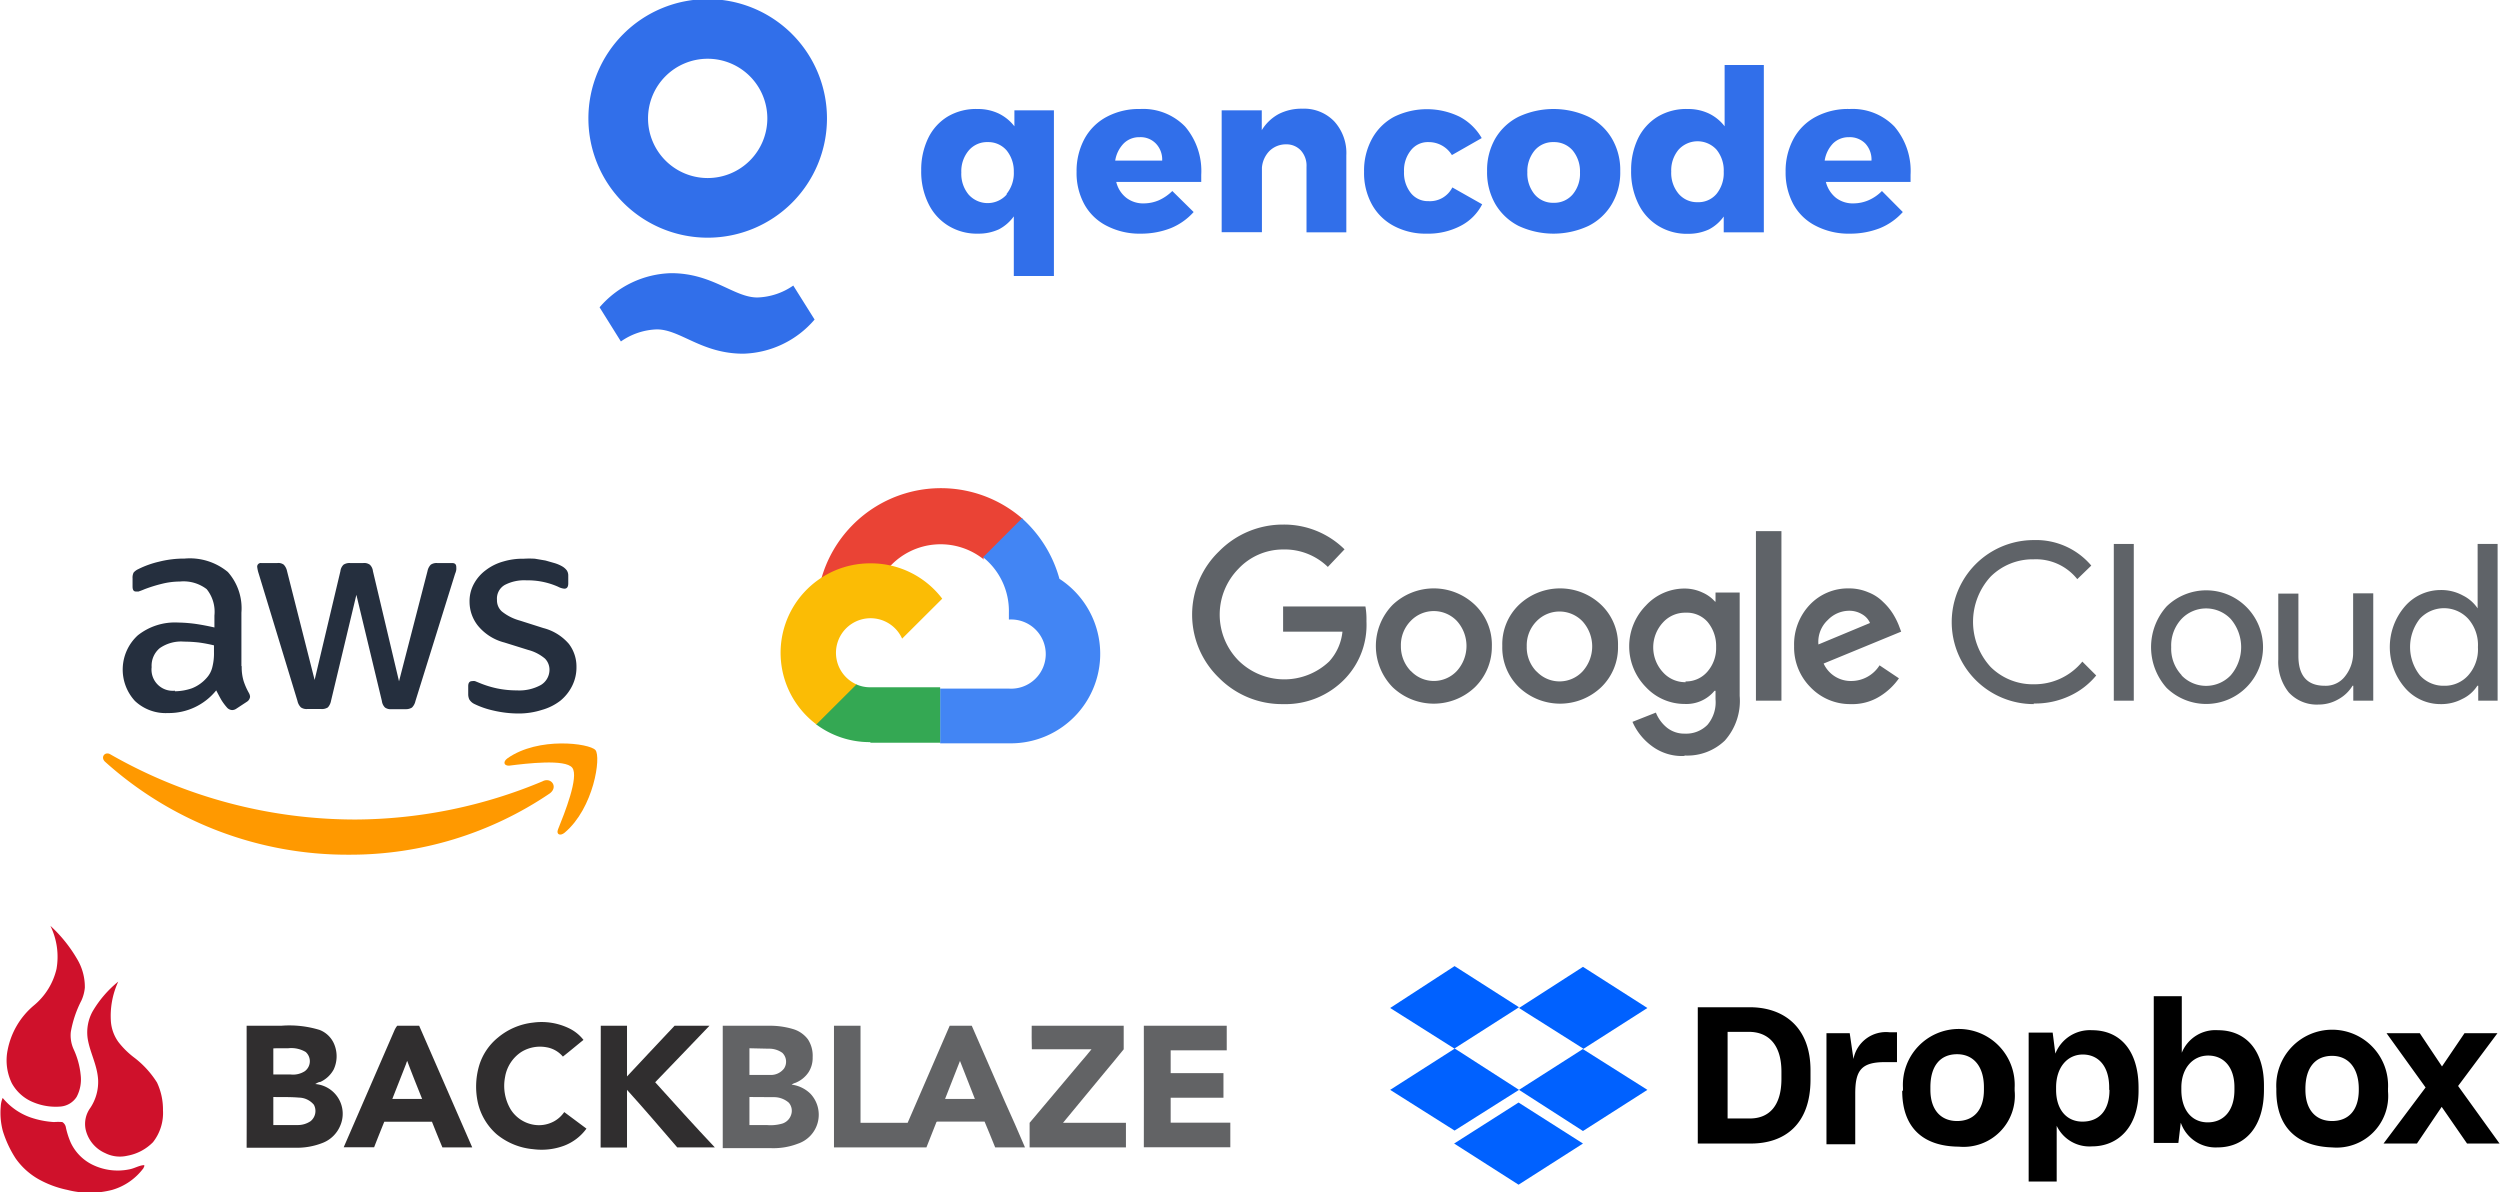 <svg id="Layer_1" data-name="Layer 1" xmlns="http://www.w3.org/2000/svg" viewBox="0 0 167.66 79.96"><defs><style>.cls-1{fill:#316fea;}.cls-2{fill:#252f3e;}.cls-3{fill:#f90;fill-rule:evenodd;}.cls-4{fill:#ea4335;}.cls-5{fill:#4285f4;}.cls-6{fill:#34a853;}.cls-7{fill:#fbbc05;}.cls-8{fill:#5f6368;}.cls-9{fill:#cf112b;}.cls-10{fill:#302e2f;}.cls-11{fill:#626365;}.cls-12{fill:#0061ff;}</style></defs><title>storage_logo</title><path class="cls-1" d="M49.41,17.85a8,8,0,1,1,8-8h0A8,8,0,0,1,49.41,17.85Zm0-12a4,4,0,1,0,4,4,4,4,0,0,0-4-4Z" transform="translate(-1.95 -1.91)"/><path class="cls-1" d="M43.59,24.81A4.44,4.44,0,0,1,46,24c1.57,0,3,1.63,5.79,1.63a6.52,6.52,0,0,0,4.79-2.29l-1.43-2.28a4.45,4.45,0,0,1-2.41.8c-1.57,0-3-1.63-5.78-1.63a6.54,6.54,0,0,0-4.8,2.29Z" transform="translate(-1.95 -1.91)"/><path class="cls-1" d="M72.63,9.31V20.42H69.94v-4a2.86,2.86,0,0,1-1,.87,3.26,3.26,0,0,1-1.39.29,3.66,3.66,0,0,1-2-.53,3.53,3.53,0,0,1-1.34-1.49,4.86,4.86,0,0,1-.48-2.21,4.86,4.86,0,0,1,.47-2.18A3.44,3.44,0,0,1,65.5,9.73a3.72,3.72,0,0,1,2-.51,3.25,3.25,0,0,1,1.42.3,3,3,0,0,1,1.06.86V9.31Zm-3.17,5.6a2.21,2.21,0,0,0,.48-1.48A2.21,2.21,0,0,0,69.46,12a1.62,1.62,0,0,0-1.27-.56,1.61,1.61,0,0,0-1.28.57,2.16,2.16,0,0,0-.49,1.47,2.17,2.17,0,0,0,.49,1.48,1.71,1.71,0,0,0,2.55,0Z" transform="translate(-1.95 -1.91)"/><path class="cls-1" d="M81.43,10.4a4.59,4.59,0,0,1,1.08,3.23c0,.21,0,.37,0,.48H76.81a1.92,1.92,0,0,0,.68,1.07,1.85,1.85,0,0,0,1.18.37,2.59,2.59,0,0,0,1-.21,3.09,3.09,0,0,0,.9-.62L82,16.13a4.18,4.18,0,0,1-1.53,1.08,5.45,5.45,0,0,1-2,.37,4.78,4.78,0,0,1-2.29-.52,3.53,3.53,0,0,1-1.51-1.45,4.37,4.37,0,0,1-.52-2.18,4.54,4.54,0,0,1,.53-2.21,3.63,3.63,0,0,1,1.5-1.48,4.59,4.59,0,0,1,2.23-.52A3.92,3.92,0,0,1,81.43,10.4Zm-1.54,2.28a1.54,1.54,0,0,0-.42-1.14,1.42,1.42,0,0,0-1.09-.43,1.47,1.47,0,0,0-1.07.42,2.13,2.13,0,0,0-.57,1.15Z" transform="translate(-1.95 -1.91)"/><path class="cls-1" d="M91.43,10.05a3.15,3.15,0,0,1,.81,2.28v5.16H89.57V13.1A1.52,1.52,0,0,0,89.19,12a1.32,1.32,0,0,0-1-.41,1.57,1.57,0,0,0-1.1.44,1.8,1.8,0,0,0-.51,1.12v4.33H83.88V9.31h2.69v1.33A3,3,0,0,1,87.7,9.56a3.35,3.35,0,0,1,1.58-.36A2.81,2.81,0,0,1,91.43,10.05Z" transform="translate(-1.95 -1.91)"/><path class="cls-1" d="M97.75,11.44a1.44,1.44,0,0,0-1.18.55,2.14,2.14,0,0,0-.46,1.43,2.16,2.16,0,0,0,.46,1.44,1.46,1.46,0,0,0,1.18.54,1.68,1.68,0,0,0,1.6-.92l2,1.13a3.33,3.33,0,0,1-1.45,1.45,4.7,4.7,0,0,1-2.27.52,4.51,4.51,0,0,1-2.21-.52,3.6,3.6,0,0,1-1.47-1.45,4.37,4.37,0,0,1-.52-2.18,4.43,4.43,0,0,1,.53-2.21,3.66,3.66,0,0,1,1.49-1.48,5,5,0,0,1,4.39,0,3.7,3.7,0,0,1,1.48,1.43l-2,1.14A1.82,1.82,0,0,0,97.75,11.44Z" transform="translate(-1.95 -1.91)"/><path class="cls-1" d="M108.48,9.74a3.76,3.76,0,0,1,1.57,1.46,4.15,4.15,0,0,1,.56,2.19,4.16,4.16,0,0,1-.56,2.2,3.78,3.78,0,0,1-1.57,1.47,5.55,5.55,0,0,1-4.69,0,3.82,3.82,0,0,1-1.56-1.47,4.25,4.25,0,0,1-.55-2.2,4.24,4.24,0,0,1,.55-2.19,3.79,3.79,0,0,1,1.56-1.46,5.55,5.55,0,0,1,4.69,0ZM104.87,12a2.19,2.19,0,0,0-.49,1.47,2.2,2.2,0,0,0,.49,1.48,1.6,1.6,0,0,0,1.27.56,1.62,1.62,0,0,0,1.28-.56,2.15,2.15,0,0,0,.49-1.48,2.19,2.19,0,0,0-.49-1.47,1.64,1.64,0,0,0-1.28-.56A1.6,1.6,0,0,0,104.87,12Z" transform="translate(-1.95 -1.91)"/><path class="cls-1" d="M120.24,6.27V17.49h-2.69V16.43a2.78,2.78,0,0,1-1,.87,3.26,3.26,0,0,1-1.39.29,3.66,3.66,0,0,1-2-.53,3.53,3.53,0,0,1-1.34-1.49,4.86,4.86,0,0,1-.48-2.21,4.86,4.86,0,0,1,.47-2.18,3.5,3.5,0,0,1,1.32-1.45,3.72,3.72,0,0,1,2-.51,3.25,3.25,0,0,1,1.42.3,2.94,2.94,0,0,1,1.06.86V6.27Zm-3.17,8.64a2.21,2.21,0,0,0,.48-1.48,2.21,2.21,0,0,0-.48-1.48,1.72,1.72,0,0,0-2.55,0,2.16,2.16,0,0,0-.49,1.47,2.17,2.17,0,0,0,.49,1.48,1.62,1.62,0,0,0,1.28.57A1.59,1.59,0,0,0,117.07,14.91Z" transform="translate(-1.95 -1.91)"/><path class="cls-1" d="M129,10.4a4.59,4.59,0,0,1,1.08,3.23c0,.21,0,.37,0,.48h-5.68a2,2,0,0,0,.68,1.07,1.85,1.85,0,0,0,1.18.37,2.59,2.59,0,0,0,1-.21,2.85,2.85,0,0,0,.9-.62l1.4,1.41a4.18,4.18,0,0,1-1.53,1.08,5.44,5.44,0,0,1-2,.37,4.79,4.79,0,0,1-2.3-.52,3.53,3.53,0,0,1-1.51-1.45,4.48,4.48,0,0,1-.52-2.18,4.54,4.54,0,0,1,.53-2.21,3.63,3.63,0,0,1,1.5-1.48A4.6,4.6,0,0,1,126,9.22,3.9,3.9,0,0,1,129,10.4Zm-1.54,2.28a1.58,1.58,0,0,0-.41-1.14,1.46,1.46,0,0,0-1.1-.43,1.49,1.49,0,0,0-1.07.42,2.12,2.12,0,0,0-.56,1.15Z" transform="translate(-1.95 -1.91)"/><path class="cls-2" d="M18.16,46.59a3.18,3.18,0,0,0,.13,1,4.37,4.37,0,0,0,.35.79.56.56,0,0,1,.08.26.45.45,0,0,1-.21.33l-.7.46a.51.51,0,0,1-.29.1.49.49,0,0,1-.33-.15,3.71,3.71,0,0,1-.39-.52c-.11-.19-.22-.4-.35-.65a4.08,4.08,0,0,1-3.24,1.52A3,3,0,0,1,11,48.92a3.11,3.11,0,0,1,.19-4.4,4,4,0,0,1,2.7-.86,9.66,9.66,0,0,1,1.17.09c.41.06.83.14,1.27.24v-.8a2.42,2.42,0,0,0-.52-1.77,2.55,2.55,0,0,0-1.8-.51,5,5,0,0,0-1.19.15,9.65,9.65,0,0,0-1.19.37c-.18.08-.31.12-.39.15l-.17,0c-.16,0-.23-.11-.23-.34v-.54a.77.77,0,0,1,.07-.39.92.92,0,0,1,.31-.23,6.24,6.24,0,0,1,1.39-.5,6.87,6.87,0,0,1,1.72-.21,4,4,0,0,1,2.9.9A3.66,3.66,0,0,1,18.14,43v3.58Zm-4.48,1.68a3.65,3.65,0,0,0,1.14-.2,2.55,2.55,0,0,0,1-.71,1.62,1.62,0,0,0,.37-.71,3.73,3.73,0,0,0,.11-1v-.46a10.05,10.05,0,0,0-1-.19,9.2,9.2,0,0,0-1-.06,2.51,2.51,0,0,0-1.64.44,1.53,1.53,0,0,0-.54,1.27,1.42,1.42,0,0,0,1.56,1.58Zm8.87,1.19a.66.66,0,0,1-.42-.11.85.85,0,0,1-.23-.43l-2.6-8.54a2.32,2.32,0,0,1-.1-.44.24.24,0,0,1,.27-.27h1.08a.6.6,0,0,1,.43.11.89.89,0,0,1,.22.43l1.85,7.3,1.73-7.3a.71.71,0,0,1,.21-.43.73.73,0,0,1,.44-.11h.88a.65.65,0,0,1,.44.11.69.69,0,0,1,.21.43l1.75,7.39,1.91-7.39a.84.84,0,0,1,.22-.43.69.69,0,0,1,.43-.11h1c.18,0,.28.08.28.27a1.24,1.24,0,0,1,0,.18,1.07,1.07,0,0,1-.08.27l-2.66,8.54a.88.88,0,0,1-.23.43.75.75,0,0,1-.42.11h-.95a.65.65,0,0,1-.44-.11.75.75,0,0,1-.21-.44L25.85,41.8l-1.7,7.11a.9.9,0,0,1-.21.44.73.73,0,0,1-.44.11Zm14.18.3a7.45,7.45,0,0,1-1.7-.2,5.71,5.71,0,0,1-1.27-.44.8.8,0,0,1-.34-.31.87.87,0,0,1-.07-.31v-.57c0-.23.09-.34.26-.34a.51.51,0,0,1,.2,0l.27.11a6.68,6.68,0,0,0,1.22.38,6.47,6.47,0,0,0,1.31.13,3,3,0,0,0,1.61-.36,1.19,1.19,0,0,0,.58-1,1.06,1.06,0,0,0-.3-.77,2.85,2.85,0,0,0-1.12-.58L35.78,45A3.38,3.38,0,0,1,34,43.87a2.58,2.58,0,0,1-.56-1.6,2.42,2.42,0,0,1,.3-1.22,2.8,2.8,0,0,1,.8-.91,3.44,3.44,0,0,1,1.15-.57,4.54,4.54,0,0,1,1.39-.19,6.23,6.23,0,0,1,.74,0l.71.12.63.18a2.44,2.44,0,0,1,.47.2,1.05,1.05,0,0,1,.33.28.62.62,0,0,1,.1.36v.52c0,.23-.09.35-.26.35a1.1,1.1,0,0,1-.42-.13,5,5,0,0,0-2.12-.43,2.81,2.81,0,0,0-1.46.31,1.05,1.05,0,0,0-.52,1,1,1,0,0,0,.33.78,3.34,3.34,0,0,0,1.21.61l1.57.5a3.36,3.36,0,0,1,1.71,1.06,2.5,2.5,0,0,1,.51,1.54,2.77,2.77,0,0,1-.29,1.28,3,3,0,0,1-.8,1,3.64,3.64,0,0,1-1.23.61A5.08,5.08,0,0,1,36.73,49.76Z" transform="translate(-1.95 -1.91)"/><path class="cls-3" d="M38.82,55.12a23.84,23.84,0,0,1-13.45,4.11A24.3,24.3,0,0,1,9,53c-.34-.31,0-.73.37-.49a33.08,33.08,0,0,0,16.43,4.36,32.8,32.8,0,0,0,12.53-2.56C38.9,54,39.41,54.68,38.82,55.12Z" transform="translate(-1.95 -1.91)"/><path class="cls-3" d="M40.33,53.4c-.46-.6-3.07-.29-4.25-.14-.35,0-.41-.27-.09-.5,2.08-1.46,5.49-1,5.89-.55s-.11,3.9-2.06,5.54c-.3.25-.58.12-.45-.21C39.81,56.45,40.79,54,40.33,53.4Z" transform="translate(-1.95 -1.91)"/><path class="cls-4" d="M67.89,39.31H68l0,0,2.57-2.57v0a8.33,8.33,0,0,0-13.56,4.06l.14,0a6,6,0,0,1,3.28-1,5.83,5.83,0,0,1,1.18.12.06.06,0,0,1,0,0,4.63,4.63,0,0,1,6.33-.48Z" transform="translate(-1.95 -1.91)"/><path class="cls-5" d="M73,40.73a8.44,8.44,0,0,0-2.51-4.06l-2.61,2.61A4.62,4.62,0,0,1,69.61,43v.46a2.32,2.32,0,1,1,0,4.63H65v3.67h0l0,0h4.63a6,6,0,0,0,3.42-11Z" transform="translate(-1.95 -1.91)"/><path class="cls-6" d="M60.34,51.72H65V48H60.34a2.23,2.23,0,0,1-1-.21l-2.68,2.68v0a6,6,0,0,0,3.64,1.21Z" transform="translate(-1.95 -1.91)"/><path class="cls-7" d="M60.34,39.69a6,6,0,0,0-3.64,10.8l2.69-2.68a2.32,2.32,0,1,1,3.06-3.07l2.69-2.68a6,6,0,0,0-4.8-2.37Z" transform="translate(-1.95 -1.91)"/><path class="cls-8" d="M88,49.13a5.94,5.94,0,0,1-4.3-1.76,5.89,5.89,0,0,1,0-8.48,6,6,0,0,1,4.3-1.8,5.77,5.77,0,0,1,4.12,1.66L91,39.93a4.15,4.15,0,0,0-3-1.17A4.11,4.11,0,0,0,85,40.06a4.39,4.39,0,0,0,0,6.14,4.37,4.37,0,0,0,6.09.07,3.48,3.48,0,0,0,.89-2H88V42.58h5.52a5,5,0,0,1,.07,1,5.21,5.21,0,0,1-1.43,3.84A5.52,5.52,0,0,1,88,49.13ZM100.86,48a4,4,0,0,1-5.51,0,3.95,3.95,0,0,1,0-5.53,4,4,0,0,1,5.51,0A3.71,3.71,0,0,1,102,45.26,3.79,3.79,0,0,1,100.86,48Zm-4.29-1.09a2.11,2.11,0,0,0,3.08,0,2.5,2.5,0,0,0,0-3.36,2.14,2.14,0,0,0-3.09,0,2.31,2.31,0,0,0-.66,1.68,2.37,2.37,0,0,0,.66,1.68ZM109.33,48a4,4,0,0,1-5.51,0,3.7,3.7,0,0,1-1.12-2.77,3.67,3.67,0,0,1,1.12-2.76,4,4,0,0,1,5.51,0,3.67,3.67,0,0,1,1.13,2.76A3.71,3.71,0,0,1,109.33,48ZM105,46.94a2.11,2.11,0,0,0,3.08,0,2.5,2.5,0,0,0,0-3.36,2.14,2.14,0,0,0-3.09,0,2.3,2.3,0,0,0-.65,1.68,2.32,2.32,0,0,0,.65,1.68Zm9.86,5.67a3.36,3.36,0,0,1-2.16-.69,4,4,0,0,1-1.27-1.6L113,49.7a2.49,2.49,0,0,0,.73,1,1.86,1.86,0,0,0,1.22.41,2,2,0,0,0,1.51-.59A2.35,2.35,0,0,0,117,48.8v-.56h-.07a2.44,2.44,0,0,1-2,.88,3.55,3.55,0,0,1-2.6-1.13,3.9,3.9,0,0,1,0-5.47,3.52,3.52,0,0,1,2.6-1.14,2.8,2.8,0,0,1,1.2.27,2.42,2.42,0,0,1,.84.61H117v-.61h1.62v6.93a4,4,0,0,1-1,3,3.63,3.63,0,0,1-2.65,1Zm.12-5a1.89,1.89,0,0,0,1.47-.65,2.4,2.4,0,0,0,.59-1.66,2.5,2.5,0,0,0-.59-1.7A1.85,1.85,0,0,0,115,43a2,2,0,0,0-1.52.65,2.46,2.46,0,0,0,0,3.35,2,2,0,0,0,1.52.66Zm6.44,1.29h-1.71V37.53h1.71V48.9Zm4.65.23A3.67,3.67,0,0,1,123.37,48a3.79,3.79,0,0,1-1.1-2.76,3.86,3.86,0,0,1,1.06-2.78,3.53,3.53,0,0,1,2.61-1.09,3.25,3.25,0,0,1,1.3.26,2.84,2.84,0,0,1,1,.65,4,4,0,0,1,.65.78,5,5,0,0,1,.39.76l.17.45-5.2,2.14a2,2,0,0,0,1.87,1.17A2.24,2.24,0,0,0,128,46.53l1.3.87a4.3,4.3,0,0,1-1.25,1.19,3.48,3.48,0,0,1-2,.54Zm-2.17-4,3.46-1.44a1.24,1.24,0,0,0-.54-.59,1.65,1.65,0,0,0-.89-.23,2,2,0,0,0-1.4.62,2,2,0,0,0-.63,1.64Z" transform="translate(-1.95 -1.91)"/><path class="cls-8" d="M138.34,49.13a5.48,5.48,0,1,1,0-11,4.85,4.85,0,0,1,3.86,1.71l-.94.91a3.54,3.54,0,0,0-2.92-1.33,4,4,0,0,0-2.89,1.16,4.48,4.48,0,0,0,0,6.06,4,4,0,0,0,2.89,1.16,4.14,4.14,0,0,0,3.26-1.52l.93.93a5,5,0,0,1-1.8,1.38,5.46,5.46,0,0,1-2.39.5Z" transform="translate(-1.95 -1.91)"/><polygon class="cls-8" points="141.76 46.99 143.1 46.99 143.1 36.48 141.76 36.48 141.76 46.99 141.76 46.99"/><path class="cls-8" d="M147.25,42.58a3.81,3.81,0,1,1,0,5.46,4.1,4.1,0,0,1,0-5.46Zm1,4.62a2.28,2.28,0,0,0,3.3,0,2.9,2.9,0,0,0,0-3.78,2.28,2.28,0,0,0-3.3,0,2.62,2.62,0,0,0-.69,1.89,2.58,2.58,0,0,0,.7,1.88Z" transform="translate(-1.95 -1.91)"/><path class="cls-8" d="M161.07,48.9h-1.3v-1h-.05a2.53,2.53,0,0,1-.94.9,2.64,2.64,0,0,1-1.34.36,2.54,2.54,0,0,1-2-.82,3.28,3.28,0,0,1-.7-2.2V41.72h1.35V45.9c0,1.33.59,2,1.77,2a1.62,1.62,0,0,0,1.37-.65,2.49,2.49,0,0,0,.53-1.55v-4h1.35V48.9Z" transform="translate(-1.95 -1.91)"/><path class="cls-8" d="M165.64,49.13a3.13,3.13,0,0,1-2.41-1.1,4.18,4.18,0,0,1,0-5.45,3.17,3.17,0,0,1,2.41-1.1,3,3,0,0,1,1.47.36,2.57,2.57,0,0,1,1,.87h0l0-1V38.39h1.34V48.9h-1.3v-1h-.06a2.42,2.42,0,0,1-1,.88,3,3,0,0,1-1.46.35Zm.22-1.23a2.11,2.11,0,0,0,1.62-.7,2.62,2.62,0,0,0,.65-1.89,2.66,2.66,0,0,0-.65-1.9,2.21,2.21,0,0,0-3.25,0,3.07,3.07,0,0,0,0,3.78,2.11,2.11,0,0,0,1.63.71Z" transform="translate(-1.95 -1.91)"/><path class="cls-9" d="M5.33,64a9.53,9.53,0,0,1,1.8,2.24,3.64,3.64,0,0,1,.51,1.9,2.67,2.67,0,0,1-.23.87,7.34,7.34,0,0,0-.71,2.1,2.25,2.25,0,0,0,.18,1.15A5.35,5.35,0,0,1,7.36,74a2.49,2.49,0,0,1-.27,1.47A1.42,1.42,0,0,1,6,76.12a3.9,3.9,0,0,1-1.82-.29,2.86,2.86,0,0,1-1.44-1.28,3.51,3.51,0,0,1-.28-2.21,5.18,5.18,0,0,1,1.76-3,4.5,4.5,0,0,0,1.52-2.45A4.73,4.73,0,0,0,5.33,64Z" transform="translate(-1.95 -1.91)"/><path class="cls-9" d="M8.16,69.74a7.38,7.38,0,0,1,1.72-2,5.5,5.5,0,0,0-.49,2.71,2.71,2.71,0,0,0,.5,1.34,5.65,5.65,0,0,0,1,1,6.35,6.35,0,0,1,1.59,1.72,4.24,4.24,0,0,1,.4,1.86,3.17,3.17,0,0,1-.67,2.14,3.21,3.21,0,0,1-1.73.91A2.19,2.19,0,0,1,9,79.24a2.28,2.28,0,0,1-1.31-1.6A1.83,1.83,0,0,1,8,76.22a3.14,3.14,0,0,0,.53-1.9c-.06-1-.55-1.82-.7-2.76A2.92,2.92,0,0,1,8.16,69.74Z" transform="translate(-1.95 -1.91)"/><path class="cls-9" d="M2,76.13a1.69,1.69,0,0,1,.13-.59A4.22,4.22,0,0,0,4,76.85a5.91,5.91,0,0,0,1.57.31,3.53,3.53,0,0,1,.56,0,.52.52,0,0,1,.24.37,5.25,5.25,0,0,0,.32,1A3.13,3.13,0,0,0,8.11,80a3.86,3.86,0,0,0,2.52.33c.33-.06.62-.25.95-.28.12,0,0,.14,0,.19a4,4,0,0,1-2.11,1.47,6,6,0,0,1-3,0A6.76,6.76,0,0,1,4.55,81,4.72,4.72,0,0,1,3,79.6a7.35,7.35,0,0,1-.86-1.84A4.74,4.74,0,0,1,2,76.13Z" transform="translate(-1.95 -1.91)"/><path class="cls-10" d="M35.35,71.49a4.41,4.41,0,0,1,2.35-1,4.23,4.23,0,0,1,2.45.4,2.73,2.73,0,0,1,.93.76c-.46.37-.91.75-1.38,1.12a1.84,1.84,0,0,0-1.12-.63,2.39,2.39,0,0,0-1.67.32,2.5,2.5,0,0,0-1.09,1.69,3.08,3.08,0,0,0,.39,2.18,2.26,2.26,0,0,0,1.48,1,2.11,2.11,0,0,0,1.4-.21,2,2,0,0,0,.7-.63l1.49,1.11a3.31,3.31,0,0,1-1.51,1.15,4.33,4.33,0,0,1-2.05.23,4.47,4.47,0,0,1-2.46-1A4,4,0,0,1,34,75.87a5,5,0,0,1,.07-2.45A3.85,3.85,0,0,1,35.35,71.49Z" transform="translate(-1.95 -1.91)"/><path class="cls-10" d="M18.49,70.7h2.33a6.92,6.92,0,0,1,2.56.28,1.74,1.74,0,0,1,1,1,2.1,2.1,0,0,1-.05,1.65,1.93,1.93,0,0,1-.9.84c-.11,0-.23.08-.34.14a2,2,0,0,1,1.67,2.81,2.1,2.1,0,0,1-1.13,1.12,4.67,4.67,0,0,1-1.92.34H18.49C18.5,76.14,18.49,73.42,18.49,70.7Zm1.79,1.52c0,.58,0,1.17,0,1.75h1.17a1.46,1.46,0,0,0,.94-.22.83.83,0,0,0,.06-1.29,1.89,1.89,0,0,0-1.17-.25C21,72.22,20.62,72.2,20.28,72.22Zm0,3.26c0,.63,0,1.25,0,1.88H21.9a1.52,1.52,0,0,0,.88-.26A.88.88,0,0,0,23,76a1.33,1.33,0,0,0-1-.48C21.42,75.47,20.85,75.49,20.29,75.48Z" transform="translate(-1.95 -1.91)"/><path class="cls-10" d="M28.59,70.7c.49,0,1,0,1.47,0l3.56,8.16h-2c-.24-.57-.47-1.14-.7-1.72-1,0-2.1,0-3.14,0l-.06,0c-.23.57-.46,1.14-.68,1.71H25l3.39-7.81A1.39,1.39,0,0,1,28.59,70.7Zm.6,2.54c-.31.8-.62,1.58-.93,2.37.68,0,1.35,0,2,0-.34-.85-.68-1.69-1-2.55A.76.76,0,0,0,29.19,73.24Z" transform="translate(-1.95 -1.91)"/><path class="cls-10" d="M42.24,70.7H44c0,1.13,0,2.26,0,3.4,1.06-1.13,2.12-2.27,3.19-3.4h2.34c-1.21,1.27-2.43,2.53-3.64,3.79,1.32,1.46,2.63,2.92,4,4.37H47.37C46.26,77.57,45.15,76.27,44,75q0,1.94,0,3.87H42.23C42.24,76.14,42.23,73.42,42.24,70.7Z" transform="translate(-1.95 -1.91)"/><path class="cls-11" d="M50.42,70.7h3.16a5.41,5.41,0,0,1,1.61.24,1.93,1.93,0,0,1,.94.67,2,2,0,0,1,.32,1.2,1.78,1.78,0,0,1-.27,1,1.91,1.91,0,0,1-.89.72.82.82,0,0,0-.25.12,2.19,2.19,0,0,1,1.27.62,2.05,2.05,0,0,1-.85,3.34,4.56,4.56,0,0,1-1.79.3H50.42Zm1.79,1.51V74h1.38a1.11,1.11,0,0,0,.94-.43.83.83,0,0,0-.11-1.05,1.5,1.5,0,0,0-.92-.28Zm0,3.27v1.88h1.16a2.87,2.87,0,0,0,1.05-.1.91.91,0,0,0,.58-.57.83.83,0,0,0-.15-.83,1.51,1.51,0,0,0-1-.37Z" transform="translate(-1.95 -1.91)"/><path class="cls-11" d="M57.88,70.7h1.78v6.51c1.06,0,2.11,0,3.16,0l2.82-6.51h1.48l2.22,5.09c.46,1,.89,2,1.35,3.07h-2c-.23-.58-.47-1.15-.71-1.73H64.81c-.07,0-.07.07-.09.11l-.64,1.62h-6.2Zm7.45,4.91h2c-.34-.85-.67-1.71-1-2.55C66,73.91,65.66,74.77,65.33,75.61Z" transform="translate(-1.95 -1.91)"/><path class="cls-11" d="M71.14,70.7h6.17c0,.52,0,1,0,1.58-.44.56-.91,1.1-1.36,1.65-.9,1.1-1.81,2.18-2.71,3.28,1.41,0,2.81,0,4.22,0,0,.55,0,1.1,0,1.65H71c0-.55,0-1.1,0-1.65l3.37-4c.26-.31.53-.61.78-.93h-4C71.14,71.75,71.13,71.22,71.14,70.7Z" transform="translate(-1.95 -1.91)"/><path class="cls-11" d="M78.66,70.7h5.56c0,.55,0,1.1,0,1.65H80.46q0,.77,0,1.53H84v1.65H80.46c0,.55,0,1.11,0,1.67,1.32,0,2.64,0,4,0,0,.55,0,1.1,0,1.65H78.66C78.67,76.14,78.66,73.42,78.66,70.7Z" transform="translate(-1.95 -1.91)"/><path class="cls-12" d="M103.82,69.46,99.5,72.22,103.82,75,99.5,77.73,95.18,75l4.32-2.76-4.32-2.73L99.5,66.7ZM99.47,78.6l4.32-2.75,4.32,2.75-4.32,2.76ZM103.82,75l4.32-2.76-4.32-2.73,4.29-2.76,4.32,2.76-4.32,2.76L112.43,75l-4.32,2.76Z" transform="translate(-1.95 -1.91)"/><path d="M115.81,69.46h3.49c2.23,0,4.07,1.29,4.07,4.23v.62c0,3-1.73,4.29-4,4.29h-3.56Zm2,1.65v5.81h1.49c1.27,0,2.12-.82,2.12-2.66v-.48c0-1.84-.9-2.67-2.19-2.67Zm6.64.09H126l.25,1.73a2.22,2.22,0,0,1,2.44-1.79h.48v2h-.8c-1.59,0-2,.55-2,2.11v3.4h-1.93V71.2Zm5.12,3.86v-.2a3.75,3.75,0,1,1,7.49,0v.2a3.44,3.44,0,0,1-3.74,3.75C130.88,78.79,129.52,77.5,129.52,75.06ZM135,75v-.18c0-1.38-.69-2.21-1.8-2.21s-1.79.76-1.79,2.21V75c0,1.33.69,2.09,1.79,2.09S135,76.37,135,75Zm3-3.84h1.61l.18,1.41A2.49,2.49,0,0,1,142.25,71c1.88,0,3.12,1.36,3.12,3.86v.21c0,2.43-1.38,3.72-3.12,3.72a2.43,2.43,0,0,1-2.37-1.38v3.74H138l0-10Zm5.4,3.84v-.16c0-1.47-.76-2.21-1.77-2.21s-1.79.83-1.79,2.21V75c0,1.31.69,2.13,1.77,2.13S143.42,76.42,143.42,75Zm4.8,2.21-.16,1.35h-1.65V68.72h1.88v3.79A2.43,2.43,0,0,1,150.7,71c1.77,0,3.08,1.24,3.08,3.7V75c0,2.46-1.24,3.86-3.12,3.86A2.47,2.47,0,0,1,148.22,77.25ZM151.8,75v-.18c0-1.36-.73-2.12-1.76-2.12s-1.8.85-1.8,2.14V75c0,1.38.72,2.18,1.77,2.18S151.8,76.42,151.8,75Zm2.81.11v-.2a3.75,3.75,0,1,1,7.49,0v.2a3.46,3.46,0,0,1-3.75,3.75C156,78.79,154.61,77.5,154.61,75.06Zm5.53,0v-.18c0-1.38-.69-2.21-1.79-2.21s-1.79.76-1.79,2.21V75c0,1.33.69,2.09,1.79,2.09S160.14,76.37,160.14,75Zm4.48-.27L162,71.2h2.23l1.49,2.23,1.51-2.23h2.21l-2.64,3.54,2.78,3.86h-2.18l-1.7-2.46-1.66,2.46H161.8Z" transform="translate(-1.95 -1.91)"/></svg>